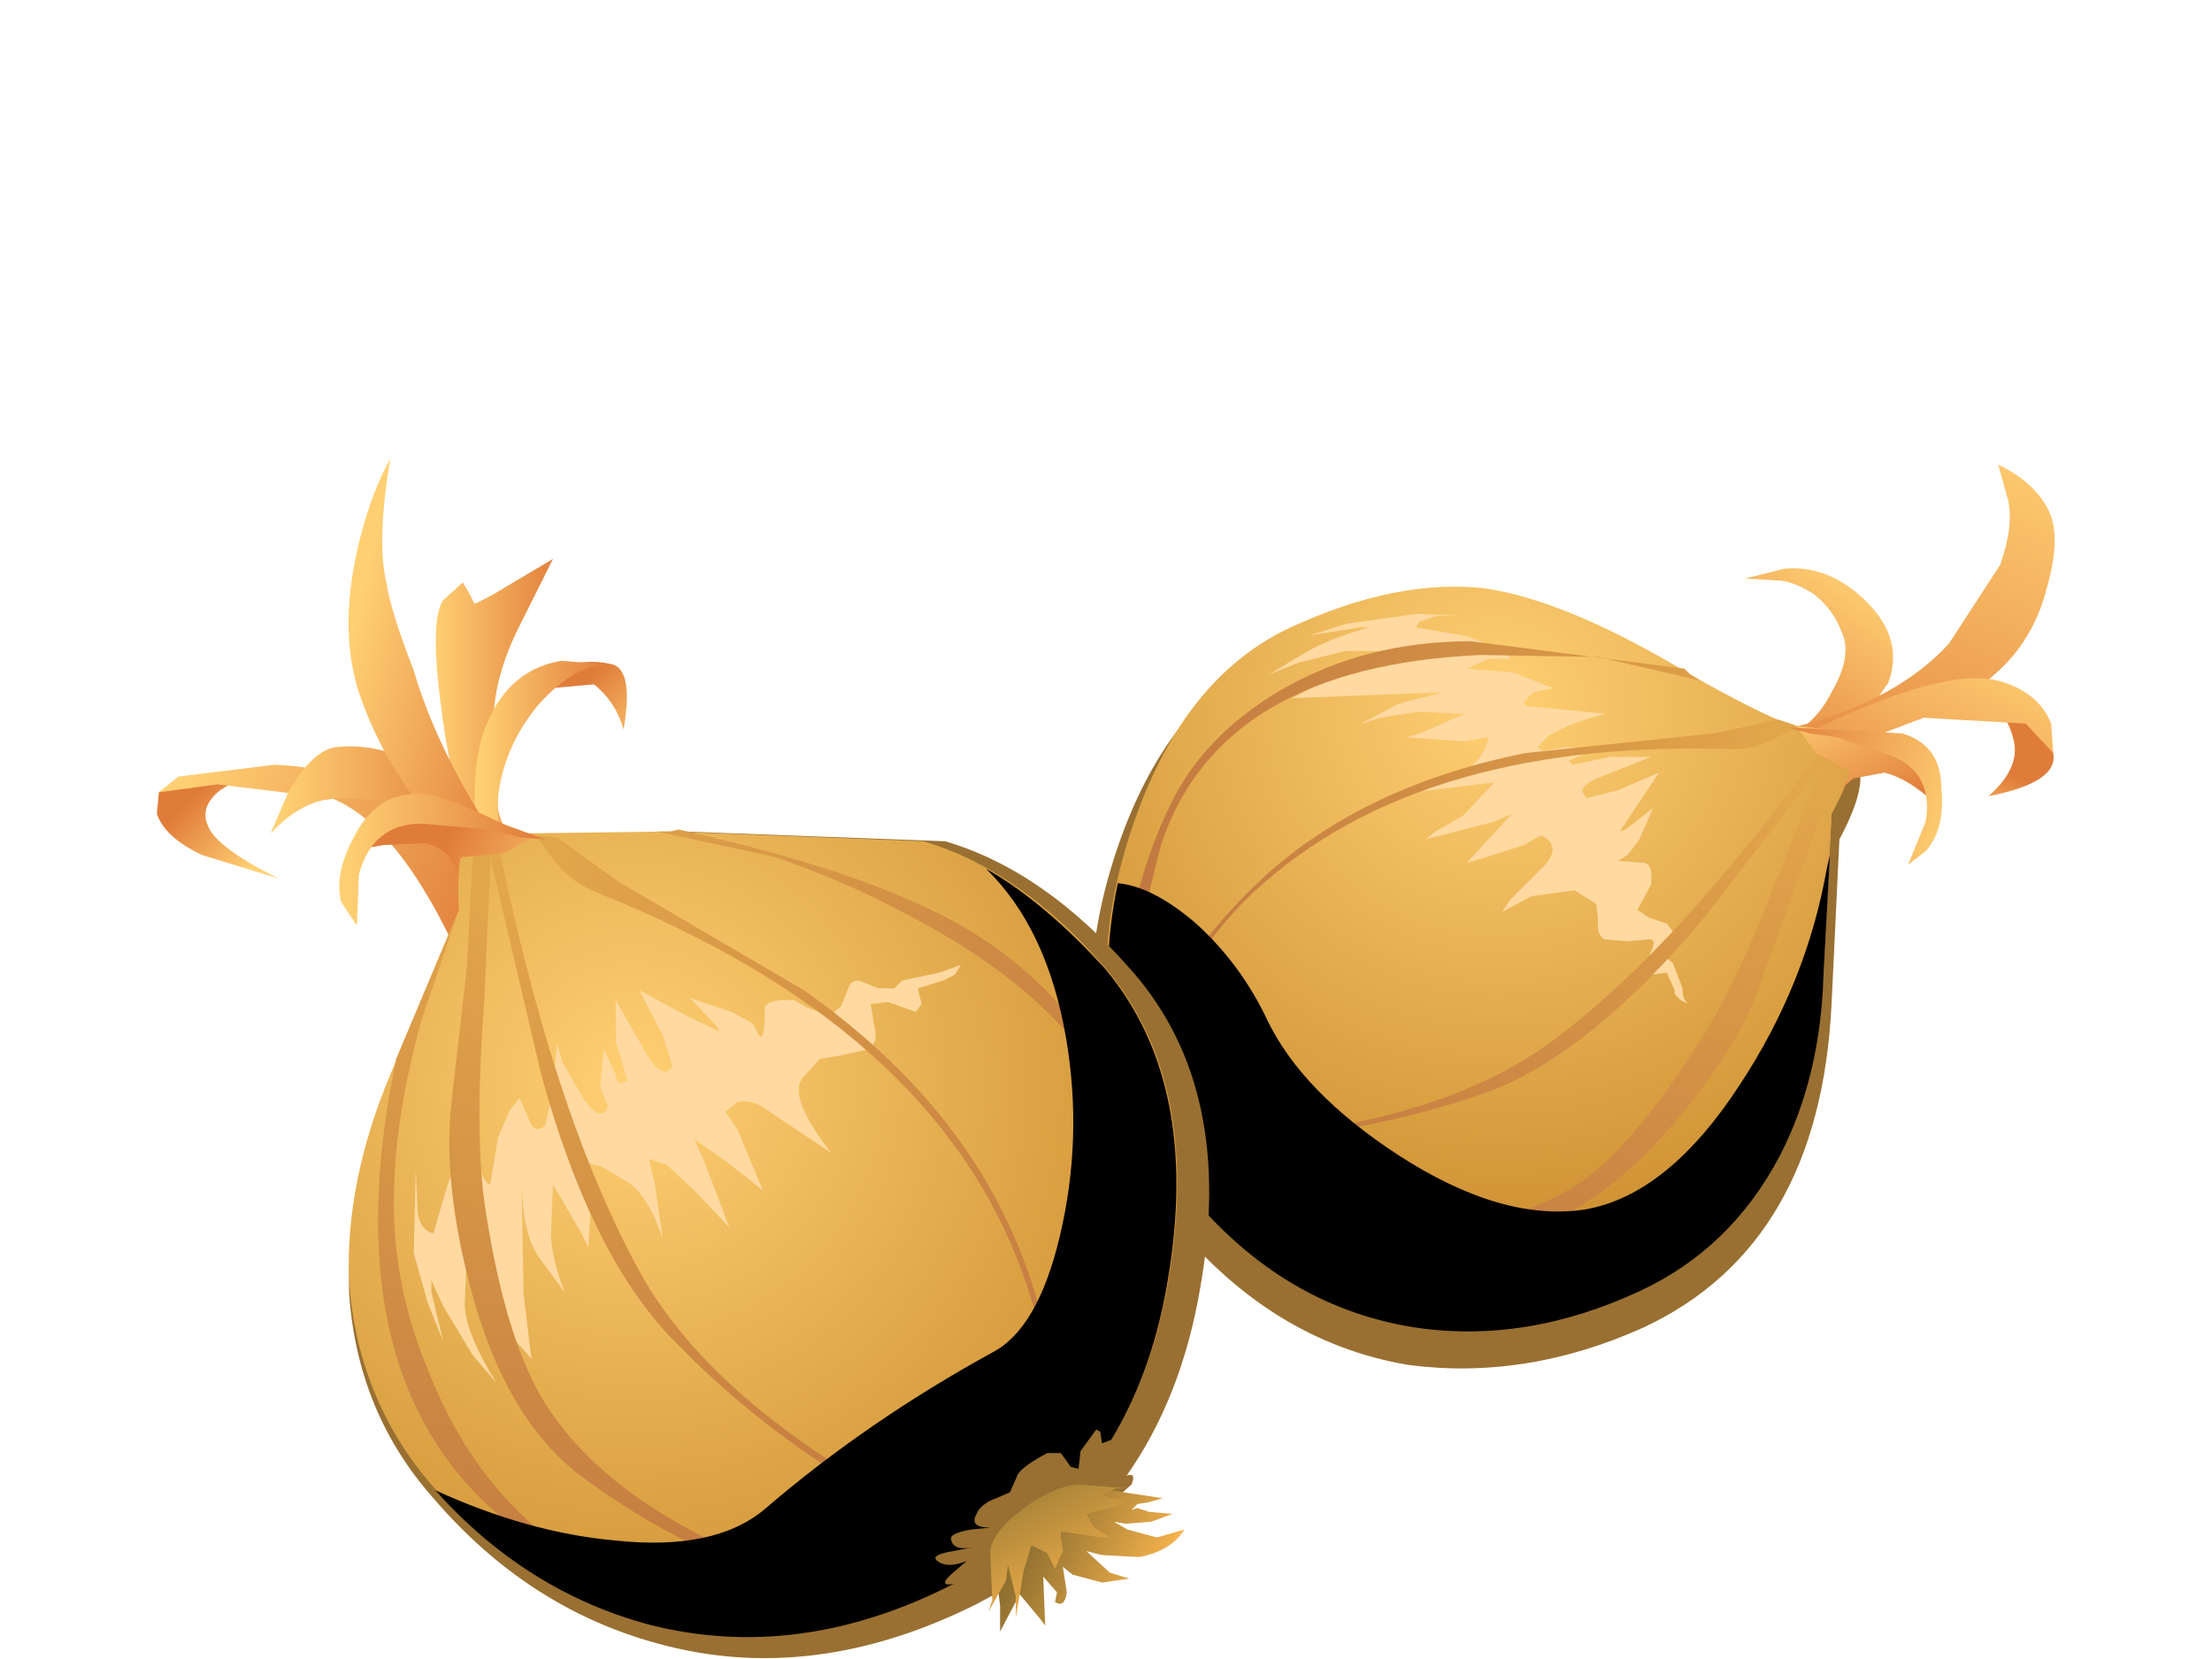 <?xml version="1.0" encoding="UTF-8" standalone="no"?>
<svg xmlns:xlink="http://www.w3.org/1999/xlink" height="42.3px" width="56.4px" xmlns="http://www.w3.org/2000/svg">
  <g transform="matrix(1.0, 0.0, 0.0, 1.0, 0.0, 0.0)">
    <use height="23.05" transform="matrix(1.0, 0.0, 0.0, 1.0, 27.8, 11.85)" width="24.6" xlink:href="#shape0"/>
    <use height="15.2" transform="matrix(0.8, 0.0, 0.0, 0.8, 28.26, 21.8)" width="23.0" xlink:href="#sprite0"/>
    <use height="30.6" transform="matrix(1.0, 0.0, 0.0, 1.0, 4.0, 11.7)" width="45.5" xlink:href="#shape2"/>
    <use height="24.5" transform="matrix(0.8, 0.0, 0.0, 0.8, 11.1, 22.15)" width="23.6" xlink:href="#sprite1"/>
    <use height="21.35" transform="matrix(1.0, 0.0, 0.0, 1.0, 8.65, 20.25)" width="21.55" xlink:href="#shape4"/>
  </g>
  <defs>
    <g id="shape0" transform="matrix(1.0, 0.0, 0.0, 1.0, -27.8, -11.85)">
      <path d="M46.25 15.15 Q45.7 14.8 45.3 14.8 L44.5 14.75 45.5 14.5 Q46.65 14.4 47.6 15.35 48.55 16.3 48.15 17.4 L47.15 18.85 Q46.75 19.3 46.1 19.4 L45.5 19.4 45.15 18.95 Q46.2 18.65 46.7 17.65 47.25 16.7 46.95 16.1 46.75 15.55 46.25 15.15" fill="url(#gradient0)" fill-rule="evenodd" stroke="none"/>
      <path d="M50.95 11.85 Q51.9 12.3 52.25 13.05 52.55 13.7 52.2 14.95 51.85 16.35 50.85 17.2 49.95 18.05 47.25 18.75 L44.7 19.25 44.4 18.6 Q45.6 18.75 47.25 18.05 48.8 17.4 49.7 16.4 L51.0 14.4 Q51.35 13.4 51.2 12.75 L50.95 11.85" fill="url(#gradient1)" fill-rule="evenodd" stroke="none"/>
      <path d="M50.4 17.8 L51.25 17.65 51.75 18.15 Q52.3 18.7 52.35 19.2 52.5 19.95 50.7 20.3 51.5 19.6 51.35 18.9 51.15 18.0 50.4 17.8" fill="url(#gradient2)" fill-rule="evenodd" stroke="none"/>
      <path d="M45.1 19.4 Q46.1 18.55 48.0 17.85 50.1 17.05 51.1 17.4 52.0 17.7 52.3 18.45 L52.35 19.2 51.65 18.45 49.05 18.3 46.15 19.4 45.15 20.0 45.1 19.4" fill="url(#gradient3)" fill-rule="evenodd" stroke="none"/>
      <path d="M46.9 21.4 L46.7 25.6 Q46.4 31.75 41.9 33.85 38.9 35.2 35.9 34.8 32.35 34.2 29.8 31.0 26.9 27.3 28.25 22.4 29.5 17.95 32.65 16.45 35.4 15.2 37.75 15.5 39.9 15.8 43.2 17.7 45.3 18.95 46.3 19.2 L46.9 19.2 47.35 19.45 Q47.65 20.0 46.9 21.4" fill="#997032" fill-rule="evenodd" stroke="none"/>
      <path d="M46.7 20.75 L46.5 24.8 Q46.4 27.4 45.35 29.45 44.1 31.8 41.8 32.9 38.9 34.25 36.05 33.8 32.55 33.25 30.1 30.15 27.3 26.6 28.65 21.8 29.9 17.4 32.9 16.0 35.6 14.75 37.85 15.0 39.95 15.3 43.1 17.2 46.35 19.05 46.7 18.6 L47.15 18.85 Q47.45 19.4 46.7 20.75" fill="url(#gradient4)" fill-rule="evenodd" stroke="none"/>
      <path d="M37.15 15.7 L36.65 15.7 36.2 15.85 36.1 16.0 37.3 16.2 Q37.75 16.3 38.5 16.75 L38.5 16.8 37.95 16.8 37.4 17.05 38.6 17.15 39.6 17.55 39.1 17.65 38.85 17.9 38.9 18.0 40.95 18.2 Q40.1 18.4 39.5 18.75 L39.2 19.05 39.35 19.15 39.9 19.05 40.85 19.1 40.2 19.3 40.0 19.4 40.1 19.5 41.05 19.3 42.1 19.3 40.7 19.85 Q40.3 20.05 40.35 20.2 L40.45 20.35 41.25 20.15 42.3 19.7 41.3 21.2 41.45 21.15 42.15 20.6 41.8 21.4 41.5 21.8 41.25 21.95 41.9 22.0 Q42.15 22.0 42.1 22.55 L41.75 23.2 42.05 23.4 42.5 23.55 42.65 23.75 42.5 24.1 42.45 24.4 42.65 24.55 42.9 25.2 Q42.9 25.5 43.05 25.6 L42.85 25.5 42.7 25.35 42.7 25.25 42.5 24.8 42.1 24.85 41.9 24.8 42.1 24.25 Q42.25 23.95 42.05 23.95 L41.5 24.0 40.9 23.95 Q40.7 23.8 40.75 23.5 L40.7 23.05 40.15 22.7 39.05 22.85 38.3 23.25 38.5 22.95 39.25 22.2 Q39.9 21.6 39.3 21.3 39.1 21.4 38.85 21.55 L37.75 21.9 37.4 22.0 38.55 20.75 38.1 20.95 36.35 21.4 36.6 21.2 37.3 20.8 38.1 19.95 36.05 20.2 36.55 20.05 37.45 19.6 Q37.9 19.2 37.95 18.8 L37.35 18.9 35.85 18.8 36.2 18.7 37.35 18.2 36.15 18.15 35.2 18.3 34.7 18.45 35.65 17.95 36.8 17.65 32.95 17.8 33.7 17.4 Q34.45 16.9 35.5 16.6 L34.3 16.6 33.1 16.9 32.35 17.2 33.1 16.75 Q33.8 16.3 34.9 16.0 L34.65 16.0 33.4 16.2 34.35 15.9 36.15 15.65 37.15 15.7" fill="#ffd9a0" fill-rule="evenodd" stroke="none"/>
      <path d="M39.5 33.05 Q36.3 33.8 32.8 32.4 L34.35 32.8 Q37.3 33.4 39.3 32.8 41.25 32.2 42.9 30.6 44.5 29.0 45.35 27.1 46.05 25.6 46.35 23.4 L46.7 20.75 46.5 24.4 Q44.7 31.95 39.5 33.05" fill="url(#gradient5)" fill-rule="evenodd" stroke="none"/>
      <path d="M38.7 31.4 Q33.3 32.55 30.05 30.0 L29.9 29.85 Q32.25 31.4 34.2 31.5 38.1 31.6 40.3 30.15 41.7 29.15 43.3 26.6 44.25 25.2 45.3 22.4 L46.85 18.6 47.15 18.85 44.95 24.9 Q44.4 26.6 42.8 28.5 40.75 30.95 38.7 31.4" fill="url(#gradient6)" fill-rule="evenodd" stroke="none"/>
      <path d="M38.05 27.8 Q35.7 28.65 32.9 29.0 L29.5 29.2 29.45 29.1 33.6 28.8 Q37.3 28.2 39.5 26.6 42.8 24.2 46.8 18.6 L47.05 18.75 43.45 23.4 Q40.6 26.8 38.05 27.8" fill="url(#gradient7)" fill-rule="evenodd" stroke="none"/>
      <path d="M44.1 19.1 Q35.9 18.85 31.7 23.0 29.65 25.15 28.9 28.0 L28.8 27.75 Q29.0 26.65 29.85 25.25 30.85 23.6 32.35 22.25 34.9 20.0 38.9 19.2 L43.7 18.7 45.35 18.35 45.8 18.5 Q44.9 19.15 44.1 19.1" fill="url(#gradient8)" fill-rule="evenodd" stroke="none"/>
      <path d="M37.75 16.7 Q31.1 17.0 29.6 21.55 L28.75 24.95 Q28.5 26.45 28.6 27.05 L28.5 26.55 Q28.6 23.05 29.85 20.5 30.7 18.75 32.65 17.6 34.8 16.35 37.5 16.35 L42.95 17.05 43.1 17.2 43.35 17.35 40.75 16.75 37.75 16.7" fill="url(#gradient9)" fill-rule="evenodd" stroke="none"/>
    </g>
    <linearGradient gradientTransform="matrix(-0.002, 0.003, 0.003, 0.002, 45.8, 17.05)" gradientUnits="userSpaceOnUse" id="gradient0" spreadMethod="pad" x1="-819.2" x2="819.2">
      <stop offset="0.0" stop-color="#ffd073"/>
      <stop offset="1.0" stop-color="#e07c3a"/>
    </linearGradient>
    <linearGradient gradientTransform="matrix(-0.003, 0.007, 0.007, 0.003, 48.65, 16.25)" gradientUnits="userSpaceOnUse" id="gradient1" spreadMethod="pad" x1="-819.2" x2="819.2">
      <stop offset="0.0" stop-color="#ffd073"/>
      <stop offset="1.0" stop-color="#e07c3a"/>
    </linearGradient>
    <linearGradient gradientTransform="matrix(4.0E-4, -0.001, -0.001, -4.0E-4, 50.85, 20.55)" gradientUnits="userSpaceOnUse" id="gradient2" spreadMethod="pad" x1="-819.2" x2="819.2">
      <stop offset="0.0" stop-color="#ffd073"/>
      <stop offset="1.0" stop-color="#e07c3a"/>
    </linearGradient>
    <linearGradient gradientTransform="matrix(-0.002, 0.004, 0.004, 0.002, 48.8, 19.2)" gradientUnits="userSpaceOnUse" id="gradient3" spreadMethod="pad" x1="-819.2" x2="819.2">
      <stop offset="0.0" stop-color="#ffd073"/>
      <stop offset="1.0" stop-color="#e07c3a"/>
    </linearGradient>
    <radialGradient cx="0" cy="0" gradientTransform="matrix(0.001, 0.019, 0.019, -0.001, 38.2, 17.95)" gradientUnits="userSpaceOnUse" id="gradient4" r="819.2" spreadMethod="pad">
      <stop offset="0.0" stop-color="#ffd073"/>
      <stop offset="1.0" stop-color="#c7882a"/>
    </radialGradient>
    <radialGradient cx="0" cy="0" gradientTransform="matrix(-0.02, 0.011, -0.011, -0.02, 45.9, 19.4)" gradientUnits="userSpaceOnUse" id="gradient5" r="819.2" spreadMethod="pad">
      <stop offset="0.0" stop-color="#e3a84b"/>
      <stop offset="1.0" stop-color="#bf743f"/>
    </radialGradient>
    <radialGradient cx="0" cy="0" gradientTransform="matrix(-0.02, 0.011, -0.011, -0.02, 45.9, 19.4)" gradientUnits="userSpaceOnUse" id="gradient6" r="819.2" spreadMethod="pad">
      <stop offset="0.0" stop-color="#e3a84b"/>
      <stop offset="1.0" stop-color="#bf743f"/>
    </radialGradient>
    <radialGradient cx="0" cy="0" gradientTransform="matrix(-0.02, 0.011, -0.011, -0.02, 45.9, 19.4)" gradientUnits="userSpaceOnUse" id="gradient7" r="819.2" spreadMethod="pad">
      <stop offset="0.0" stop-color="#e3a84b"/>
      <stop offset="1.0" stop-color="#bf743f"/>
    </radialGradient>
    <radialGradient cx="0" cy="0" gradientTransform="matrix(-0.02, 0.011, -0.011, -0.02, 45.9, 19.4)" gradientUnits="userSpaceOnUse" id="gradient8" r="819.2" spreadMethod="pad">
      <stop offset="0.0" stop-color="#e3a84b"/>
      <stop offset="1.0" stop-color="#bf743f"/>
    </radialGradient>
    <radialGradient cx="0" cy="0" gradientTransform="matrix(-0.02, 0.011, -0.011, -0.02, 45.9, 19.4)" gradientUnits="userSpaceOnUse" id="gradient9" r="819.2" spreadMethod="pad">
      <stop offset="0.0" stop-color="#e3a84b"/>
      <stop offset="1.0" stop-color="#bf743f"/>
    </radialGradient>
    <g id="sprite0" transform="matrix(1.0, 0.0, 0.0, 1.0, 0.05, 0.0)">
      <use height="15.2" transform="matrix(1.002, 0.0, 0.0, 1.0, -0.05, 0.0)" width="22.95" xlink:href="#shape1"/>
    </g>
    <g id="shape1" transform="matrix(1.0, 0.0, 0.0, 1.0, 0.0, 0.0)">
      <path d="M22.75 3.8 Q22.65 7.1 21.35 9.6 19.8 12.55 16.9 13.9 13.25 15.6 9.7 15.05 5.35 14.35 2.3 10.45 -0.85 6.4 0.3 0.9 1.4 1.0 2.75 2.15 4.2 3.45 5.05 5.25 6.15 7.55 9.2 9.55 12.5 11.7 15.15 11.3 17.8 10.85 20.1 7.3 22.2 4.1 22.85 0.45 L22.95 0.0 22.75 3.8" fill="#000000" fill-rule="evenodd" stroke="none"/>
    </g>
    <g id="shape2" transform="matrix(1.0, 0.0, 0.0, 1.0, -4.0, -11.7)">
      <path d="M47.25 19.85 L46.9 20.15 Q47.3 19.65 47.05 19.6 L46.3 19.2 45.8 18.5 46.9 18.65 Q48.05 18.85 48.45 19.1 L49.05 19.8 49.3 20.45 Q48.65 19.85 48.05 19.7 L47.25 19.85" fill="url(#gradient10)" fill-rule="evenodd" stroke="none"/>
      <path d="M46.6 18.6 L48.5 18.7 Q49.5 19.0 49.5 20.1 49.6 21.15 49.1 21.7 L48.65 22.05 49.1 20.95 Q49.3 19.75 48.3 19.3 L46.85 18.8 46.15 18.7 45.6 18.55 46.6 18.6" fill="url(#gradient11)" fill-rule="evenodd" stroke="none"/>
      <path d="M27.7 26.35 L27.85 26.0 27.95 25.3 28.2 25.6 Q28.3 26.0 28.45 25.85 L28.7 25.6 28.8 26.2 28.7 26.6 28.85 26.65 29.25 26.45 29.45 26.55 29.85 27.25 29.85 27.75 30.1 28.0 30.35 28.45 Q30.35 28.8 29.9 28.6 30.75 29.05 30.6 29.25 L30.3 29.3 30.05 29.2 30.7 29.8 30.3 29.75 30.1 29.6 Q30.5 30.25 30.2 30.2 L29.5 29.8 Q29.95 30.4 29.6 30.2 29.0 30.0 28.75 29.4 L28.25 28.45 Q27.8 28.1 27.8 27.65 L27.7 27.0 27.5 26.4 Q27.5 26.1 27.7 26.35" fill="#997032" fill-rule="evenodd" stroke="none"/>
      <path d="M27.35 26.55 L28.4 26.9 Q29.1 27.25 29.4 28.0 29.75 29.0 29.35 29.5 L28.95 30.15 28.9 30.25 28.7 30.7 28.7 29.75 28.05 30.05 27.9 30.2 28.3 29.35 28.4 29.15 27.95 29.35 27.9 29.6 Q27.6 29.6 27.7 29.25 L28.05 28.75 Q27.6 28.95 27.1 28.75 L26.6 28.4 27.1 28.45 27.75 28.2 26.6 27.85 26.05 27.2 26.0 27.0 26.4 27.3 27.45 27.4 26.7 27.0 26.3 26.6 26.9 26.85 27.2 26.95 26.9 26.6 26.75 26.55 26.7 26.4 27.35 26.55" fill="url(#gradient12)" fill-rule="evenodd" stroke="none"/>
      <path d="M27.7 26.95 L27.9 26.9 27.75 26.6 27.5 26.5 28.5 26.9 Q29.1 27.2 29.55 28.2 L29.7 29.2 29.2 30.15 29.15 30.4 29.1 29.6 29.2 29.2 28.75 29.8 28.5 30.25 28.8 29.2 28.95 28.6 28.5 28.65 28.25 28.85 28.2 28.75 28.25 28.45 28.5 28.05 27.5 27.8 27.3 27.7 27.45 27.75 27.8 27.65 28.1 27.45 27.55 27.0 27.35 26.8 27.7 26.95" fill="url(#gradient13)" fill-rule="evenodd" stroke="none"/>
      <path d="M6.9 19.8 Q6.05 19.8 5.55 20.2 5.1 20.6 5.3 21.05 5.5 21.6 7.1 22.4 L5.15 21.8 Q4.2 21.35 4.0 20.75 L4.05 20.2 Q4.7 19.8 5.85 19.75 L6.9 19.8" fill="url(#gradient14)" fill-rule="evenodd" stroke="none"/>
      <path d="M11.95 21.6 L11.75 24.5 Q10.2 21.05 8.45 20.35 L5.55 20.0 4.05 20.2 4.55 19.8 7.0 19.5 Q8.6 19.55 10.05 20.35 L11.95 21.6" fill="url(#gradient15)" fill-rule="evenodd" stroke="none"/>
      <path d="M12.5 15.2 L14.1 14.25 13.3 15.85 Q12.7 17.0 12.6 18.05 L12.65 20.2 Q12.7 21.15 13.1 21.25 L14.1 21.65 Q14.7 22.1 13.65 22.0 12.7 22.0 12.1 21.2 11.55 20.4 11.25 18.05 10.95 15.8 11.3 15.3 L11.8 14.85 11.95 15.1 12.1 15.4 12.5 15.2" fill="url(#gradient16)" fill-rule="evenodd" stroke="none"/>
      <path d="M12.4 21.55 L11.7 23.0 Q11.95 22.05 11.0 21.15 9.9 20.15 8.25 20.4 7.55 20.55 6.9 21.25 L7.35 20.2 Q7.95 19.15 8.55 19.05 10.0 18.9 11.15 19.9 L12.1 20.95 12.4 21.55" fill="url(#gradient17)" fill-rule="evenodd" stroke="none"/>
      <path d="M13.3 17.7 Q13.65 17.1 14.5 16.95 15.1 16.8 15.65 16.95 16.15 17.15 15.9 18.6 15.7 17.9 15.15 17.45 L14.0 17.55 13.3 17.7" fill="url(#gradient18)" fill-rule="evenodd" stroke="none"/>
      <path d="M15.65 16.95 L15.1 17.0 Q14.4 17.2 13.7 18.0 12.85 19.05 12.7 20.3 12.65 21.5 13.15 22.1 13.85 22.9 12.3 22.05 11.9 20.15 12.3 18.75 12.85 17.1 14.3 16.85 L15.65 16.95" fill="url(#gradient19)" fill-rule="evenodd" stroke="none"/>
      <path d="M9.95 11.7 Q9.6 13.8 9.85 14.85 9.95 15.55 10.55 17.1 11.15 19.15 12.7 21.5 L12.75 23.05 Q12.35 23.15 12.1 22.4 L10.9 20.8 Q9.7 19.3 9.15 17.65 8.6 15.95 9.2 13.65 9.5 12.5 9.95 11.7" fill="url(#gradient20)" fill-rule="evenodd" stroke="none"/>
      <path d="M24.1 21.45 Q26.65 22.2 28.9 24.8 31.5 27.8 30.6 32.85 29.65 38.45 24.9 40.9 20.7 43.0 16.75 41.9 13.45 41.0 11.05 38.2 9.1 36.0 8.9 32.95 8.85 30.4 10.0 27.6 L11.8 23.2 Q11.7 21.45 12.25 21.05 L12.8 21.0 13.45 21.3 17.4 21.2 24.1 21.45" fill="#997032" fill-rule="evenodd" stroke="none"/>
      <path d="M23.55 21.45 Q26.05 22.2 28.2 24.7 30.65 27.6 29.8 32.6 28.9 38.0 24.3 40.4 20.3 42.4 16.5 41.4 13.3 40.5 10.95 37.8 9.1 35.6 8.9 32.65 8.8 30.15 9.95 27.4 L11.7 23.2 Q11.6 21.4 12.1 21.05 L12.7 21.0 13.3 21.25 17.1 21.2 23.55 21.45" fill="url(#gradient21)" fill-rule="evenodd" stroke="none"/>
      <path d="M24.5 24.6 L24.35 24.85 24.05 25.0 23.4 25.2 23.5 25.6 23.35 25.8 22.65 25.55 22.2 25.6 22.3 26.2 Q22.4 26.55 22.15 26.75 L21.5 26.9 20.9 27.0 20.45 27.5 Q20.1 28.0 21.2 29.4 L19.7 28.4 Q19.2 28.0 18.8 28.1 L18.5 28.35 18.8 28.8 19.6 30.7 19.45 30.35 18.5 29.6 17.7 29.05 17.95 29.6 18.6 31.3 17.7 30.35 17.0 29.7 16.55 29.55 16.7 30.2 16.9 31.6 Q16.6 30.65 16.1 30.2 L15.35 29.75 15.0 29.65 15.1 30.25 15.0 31.8 14.8 31.4 14.1 30.2 14.05 31.45 Q14.05 32.05 14.4 32.95 L13.7 32.0 Q13.45 31.6 13.35 30.9 L13.3 30.3 13.35 33.0 13.55 34.65 12.9 33.9 12.15 32.7 11.9 32.05 11.85 33.25 Q11.85 33.95 12.65 35.25 L12.05 34.55 11.3 33.3 11.0 32.65 11.0 32.95 11.3 34.2 10.9 33.2 10.55 31.95 10.6 29.85 10.65 30.9 Q10.7 31.35 11.05 31.45 L11.4 30.25 Q11.6 29.6 12.1 29.1 L12.15 29.05 12.2 29.6 Q12.3 30.15 12.5 30.2 L12.7 29.0 13.0 28.3 13.25 28.0 13.45 28.45 Q13.6 28.95 13.9 28.7 L14.1 27.8 14.2 26.6 14.35 27.1 14.9 28.05 Q15.35 28.65 15.5 28.2 L15.3 27.7 15.4 26.75 15.7 27.4 Q15.75 27.75 16.0 27.55 L15.7 26.55 15.7 25.5 16.5 26.9 Q16.9 27.55 17.15 27.2 L16.9 26.4 16.3 25.25 17.6 25.95 18.35 26.3 18.3 26.2 17.6 25.45 18.65 25.8 19.2 26.1 19.35 26.4 Q19.5 26.6 19.5 25.7 19.5 25.55 19.9 25.5 L20.25 25.5 20.6 25.7 21.15 25.9 21.45 25.65 21.65 25.15 Q21.7 25.0 21.9 25.0 L22.4 25.2 22.8 25.2 23.0 25.0 23.95 24.8 24.5 24.6" fill="#ffd9a0" fill-rule="evenodd" stroke="none"/>
      <path d="M10.1 27.0 L11.7 23.2 10.75 26.0 Q10.1 28.35 10.05 30.25 9.95 32.6 10.9 34.9 11.85 37.35 13.55 38.85 15.35 40.45 18.7 41.15 L20.15 41.4 Q16.15 41.2 13.25 39.05 8.35 35.45 10.1 27.0 M20.15 41.4 L21.65 41.4 22.25 41.25 20.15 41.4" fill="url(#gradient22)" fill-rule="evenodd" stroke="none"/>
      <path d="M11.5 28.2 L11.9 24.7 12.1 21.05 12.55 21.0 12.35 25.45 Q12.1 28.85 12.35 30.65 12.85 34.05 13.85 35.7 15.4 38.25 19.5 39.9 L22.25 40.4 24.65 40.2 24.45 40.3 Q19.9 41.35 14.9 37.7 12.9 36.25 12.0 32.85 11.3 30.2 11.5 28.2" fill="url(#gradient23)" fill-rule="evenodd" stroke="none"/>
      <path d="M12.3 21.0 L12.6 21.0 Q14.05 28.35 16.35 32.5 17.85 35.15 21.4 37.4 L25.55 39.65 25.4 39.75 21.95 37.95 Q19.3 36.35 17.3 34.3 15.1 32.15 13.8 27.4 L12.3 21.0" fill="url(#gradient24)" fill-rule="evenodd" stroke="none"/>
      <path d="M20.5 25.25 Q24.25 27.9 25.8 31.4 26.7 33.4 26.9 35.6 27.1 37.35 26.85 38.6 L26.65 38.75 Q27.2 35.5 26.05 32.4 23.75 26.15 15.2 22.75 14.3 22.4 13.7 21.3 L14.2 21.35 15.8 22.5 20.5 25.25" fill="url(#gradient25)" fill-rule="evenodd" stroke="none"/>
      <path d="M27.7 26.5 Q29.15 28.55 29.25 30.75 29.3 33.75 27.75 37.5 L27.35 38.0 Q27.8 37.35 28.25 35.75 L28.95 31.9 Q29.65 26.6 22.9 23.2 21.5 22.45 19.75 21.85 L16.75 21.2 17.1 21.2 17.3 21.15 Q21.1 22.0 23.3 23.0 26.1 24.2 27.7 26.5" fill="url(#gradient26)" fill-rule="evenodd" stroke="none"/>
    </g>
    <linearGradient gradientTransform="matrix(9.0E-4, 0.002, -0.002, 0.001, 45.95, 19.85)" gradientUnits="userSpaceOnUse" id="gradient10" spreadMethod="pad" x1="-819.2" x2="819.2">
      <stop offset="0.0" stop-color="#ffd073"/>
      <stop offset="1.0" stop-color="#e07c3a"/>
    </linearGradient>
    <linearGradient gradientTransform="matrix(-0.003, -0.001, 0.001, -0.003, 47.5, 19.9)" gradientUnits="userSpaceOnUse" id="gradient11" spreadMethod="pad" x1="-819.2" x2="819.2">
      <stop offset="0.0" stop-color="#ffd073"/>
      <stop offset="1.0" stop-color="#e07c3a"/>
    </linearGradient>
    <linearGradient gradientTransform="matrix(0.001, 0.002, -0.002, 0.001, 27.3, 28.6)" gradientUnits="userSpaceOnUse" id="gradient12" spreadMethod="pad" x1="-819.2" x2="819.2">
      <stop offset="0.0" stop-color="#ffb94f"/>
      <stop offset="1.0" stop-color="#917130"/>
    </linearGradient>
    <linearGradient gradientTransform="matrix(1.0E-4, 0.002, -0.002, 1.0E-4, 28.3, 28.5)" gradientUnits="userSpaceOnUse" id="gradient13" spreadMethod="pad" x1="-819.2" x2="819.2">
      <stop offset="0.0" stop-color="#ffb94f"/>
      <stop offset="1.0" stop-color="#a68137"/>
    </linearGradient>
    <linearGradient gradientTransform="matrix(-0.001, -0.001, -0.001, 0.001, 6.1, 20.8)" gradientUnits="userSpaceOnUse" id="gradient14" spreadMethod="pad" x1="-819.2" x2="819.2">
      <stop offset="0.0" stop-color="#ffd073"/>
      <stop offset="1.0" stop-color="#e07c3a"/>
    </linearGradient>
    <linearGradient gradientTransform="matrix(0.005, 0.002, 0.002, -0.005, 8.85, 21.4)" gradientUnits="userSpaceOnUse" id="gradient15" spreadMethod="pad" x1="-819.2" x2="819.2">
      <stop offset="0.0" stop-color="#ffd073"/>
      <stop offset="1.0" stop-color="#e07c3a"/>
    </linearGradient>
    <linearGradient gradientTransform="matrix(0.002, 0.0, 0.0, -0.002, 12.7, 18.15)" gradientUnits="userSpaceOnUse" id="gradient16" spreadMethod="pad" x1="-819.2" x2="819.2">
      <stop offset="0.0" stop-color="#ffd073"/>
      <stop offset="1.0" stop-color="#e07c3a"/>
    </linearGradient>
    <linearGradient gradientTransform="matrix(0.003, 0.0, 0.0, -0.003, 9.65, 21.0)" gradientUnits="userSpaceOnUse" id="gradient17" spreadMethod="pad" x1="-819.2" x2="819.2">
      <stop offset="0.0" stop-color="#ffd073"/>
      <stop offset="1.0" stop-color="#e07c3a"/>
    </linearGradient>
    <linearGradient gradientTransform="matrix(-0.001, -0.001, -0.001, 0.001, 15.5, 18.45)" gradientUnits="userSpaceOnUse" id="gradient18" spreadMethod="pad" x1="-819.2" x2="819.2">
      <stop offset="0.0" stop-color="#ffd073"/>
      <stop offset="1.0" stop-color="#e07c3a"/>
    </linearGradient>
    <linearGradient gradientTransform="matrix(0.002, 0.0, 0.0, -0.002, 13.9, 19.6)" gradientUnits="userSpaceOnUse" id="gradient19" spreadMethod="pad" x1="-819.2" x2="819.2">
      <stop offset="0.0" stop-color="#ffd073"/>
      <stop offset="1.0" stop-color="#e07c3a"/>
    </linearGradient>
    <linearGradient gradientTransform="matrix(0.003, 7.0E-4, 7.0E-4, -0.003, 11.25, 17.35)" gradientUnits="userSpaceOnUse" id="gradient20" spreadMethod="pad" x1="-819.2" x2="819.2">
      <stop offset="0.0" stop-color="#ffd073"/>
      <stop offset="1.0" stop-color="#e07c3a"/>
    </linearGradient>
    <radialGradient cx="0" cy="0" gradientTransform="matrix(0.014, 0.015, -0.015, 0.014, 16.15, 27.65)" gradientUnits="userSpaceOnUse" id="gradient21" r="819.2" spreadMethod="pad">
      <stop offset="0.0" stop-color="#ffd073"/>
      <stop offset="1.0" stop-color="#c7882a"/>
    </radialGradient>
    <radialGradient cx="0" cy="0" gradientTransform="matrix(0.016, 0.021, 0.021, -0.016, 13.15, 22.15)" gradientUnits="userSpaceOnUse" id="gradient22" r="819.2" spreadMethod="pad">
      <stop offset="0.0" stop-color="#e3a84b"/>
      <stop offset="1.0" stop-color="#bf743f"/>
    </radialGradient>
    <radialGradient cx="0" cy="0" gradientTransform="matrix(0.016, 0.021, 0.021, -0.016, 13.15, 22.15)" gradientUnits="userSpaceOnUse" id="gradient23" r="819.2" spreadMethod="pad">
      <stop offset="0.0" stop-color="#e3a84b"/>
      <stop offset="1.0" stop-color="#bf743f"/>
    </radialGradient>
    <radialGradient cx="0" cy="0" gradientTransform="matrix(0.016, 0.021, 0.021, -0.016, 13.15, 22.15)" gradientUnits="userSpaceOnUse" id="gradient24" r="819.2" spreadMethod="pad">
      <stop offset="0.0" stop-color="#e3a84b"/>
      <stop offset="1.0" stop-color="#bf743f"/>
    </radialGradient>
    <radialGradient cx="0" cy="0" gradientTransform="matrix(0.016, 0.021, 0.021, -0.016, 13.15, 22.15)" gradientUnits="userSpaceOnUse" id="gradient25" r="819.2" spreadMethod="pad">
      <stop offset="0.0" stop-color="#e3a84b"/>
      <stop offset="1.0" stop-color="#bf743f"/>
    </radialGradient>
    <radialGradient cx="0" cy="0" gradientTransform="matrix(0.016, 0.021, 0.021, -0.016, 13.15, 22.15)" gradientUnits="userSpaceOnUse" id="gradient26" r="819.2" spreadMethod="pad">
      <stop offset="0.0" stop-color="#e3a84b"/>
      <stop offset="1.0" stop-color="#bf743f"/>
    </radialGradient>
    <g id="sprite1" transform="matrix(1.0, 0.0, 0.0, 1.0, 0.0, 0.0)">
      <use height="24.55" transform="matrix(1.0, 0.0, 0.0, 0.998, 0.0, 0.0)" width="23.6" xlink:href="#shape3"/>
    </g>
    <g id="shape3" transform="matrix(1.0, 0.0, 0.0, 1.0, 0.0, 0.0)">
      <path d="M21.35 3.2 Q24.4 6.85 23.35 13.1 22.25 19.9 16.5 22.85 11.6 25.35 6.85 24.15 2.9 23.1 0.0 19.85 2.95 21.2 5.7 21.45 8.9 21.8 10.5 20.45 13.75 17.65 17.75 15.45 19.2 14.7 19.9 11.75 20.65 8.6 20.1 5.4 19.5 1.9 17.55 0.0 19.4 1.05 21.35 3.2" fill="#000000" fill-rule="evenodd" stroke="none"/>
    </g>
    <g id="shape4" transform="matrix(1.0, 0.0, 0.0, 1.0, -8.65, -20.25)">
      <path d="M9.7 21.15 Q10.15 20.75 10.7 20.7 L13.7 21.3 12.85 21.75 11.85 21.85 Q11.7 21.8 11.7 22.15 L11.7 22.4 Q11.5 21.6 10.8 21.5 L9.75 21.55 9.2 21.65 9.7 21.15" fill="url(#gradient27)" fill-rule="evenodd" stroke="none"/>
      <path d="M12.8 21.0 L13.9 21.4 13.25 21.35 12.5 21.15 10.75 21.0 Q9.5 21.0 9.15 22.3 L9.1 23.6 8.7 23.0 Q8.5 22.25 9.1 21.2 9.7 20.15 10.85 20.25 11.5 20.35 12.8 21.0" fill="url(#gradient28)" fill-rule="evenodd" stroke="none"/>
      <path d="M28.65 37.65 Q29.0 37.5 28.85 37.85 L28.35 38.3 27.9 38.95 27.1 39.55 Q26.75 39.6 26.1 40.25 25.5 40.75 24.85 40.75 24.55 40.75 24.8 40.55 L25.1 40.3 24.2 40.4 Q23.95 40.4 24.3 40.1 L24.65 39.8 Q24.15 40.0 23.9 39.8 23.7 39.65 24.3 39.55 L24.8 39.45 Q24.3 39.55 24.25 39.25 24.2 39.1 24.75 39.0 L25.25 38.95 Q24.7 38.95 24.9 38.6 25.0 38.35 25.4 38.2 L25.75 38.05 25.95 37.6 Q26.05 37.4 26.7 37.05 L27.05 37.05 27.3 37.4 27.5 37.45 27.55 37.0 27.95 36.45 28.05 36.5 28.1 36.8 28.5 36.65 Q28.8 36.25 28.9 36.5 L28.65 37.2 Q28.45 37.75 28.65 37.65" fill="#997032" fill-rule="evenodd" stroke="none"/>
      <path d="M28.85 38.5 L29.0 38.45 29.3 38.55 29.9 38.6 29.35 38.8 28.7 38.85 28.4 38.8 28.75 39.0 29.5 39.2 30.2 39.0 Q29.85 39.55 29.05 39.7 L28.1 39.65 27.7 39.55 28.3 40.1 28.8 40.25 28.1 40.35 27.35 40.15 27.1 39.95 27.2 40.6 Q27.15 41.0 26.9 40.85 L26.95 40.6 26.6 40.2 26.65 41.45 26.5 41.25 26.0 40.65 25.5 41.6 25.5 41.1 25.5 40.95 25.4 40.1 Q25.3 39.6 25.5 39.2 L26.1 38.55 Q26.7 37.9 27.65 37.9 L29.65 38.2 29.3 38.3 29.0 38.35 28.85 38.5" fill="url(#gradient29)" fill-rule="evenodd" stroke="none"/>
      <path d="M28.75 37.95 L28.45 37.95 28.1 38.1 28.3 38.2 28.75 38.25 28.5 38.4 27.7 38.6 27.9 38.95 28.3 39.2 28.1 39.2 27.05 39.05 27.05 39.2 27.1 39.55 26.9 40.0 26.7 39.6 26.3 39.4 26.1 40.05 25.9 41.25 25.9 40.7 25.7 39.9 25.65 40.3 25.2 41.1 25.3 40.8 25.25 39.6 Q25.25 39.2 25.8 38.7 26.75 37.9 27.5 37.85 L28.75 37.95" fill="url(#gradient30)" fill-rule="evenodd" stroke="none"/>
    </g>
    <linearGradient gradientTransform="matrix(-0.002, -0.001, -0.001, 0.002, 12.9, 22.6)" gradientUnits="userSpaceOnUse" id="gradient27" spreadMethod="pad" x1="-819.2" x2="819.2">
      <stop offset="0.0" stop-color="#ffd073"/>
      <stop offset="1.0" stop-color="#e07c3a"/>
    </linearGradient>
    <linearGradient gradientTransform="matrix(0.003, 0.0, 0.0, -0.003, 11.3, 21.95)" gradientUnits="userSpaceOnUse" id="gradient28" spreadMethod="pad" x1="-819.2" x2="819.2">
      <stop offset="0.0" stop-color="#ffd073"/>
      <stop offset="1.0" stop-color="#e07c3a"/>
    </linearGradient>
    <linearGradient gradientTransform="matrix(-0.002, -0.001, -0.001, 0.002, 27.95, 40.1)" gradientUnits="userSpaceOnUse" id="gradient29" spreadMethod="pad" x1="-819.2" x2="819.2">
      <stop offset="0.0" stop-color="#ffb94f"/>
      <stop offset="1.0" stop-color="#917130"/>
    </linearGradient>
    <linearGradient gradientTransform="matrix(-0.001, -0.002, -0.002, 0.001, 27.05, 39.6)" gradientUnits="userSpaceOnUse" id="gradient30" spreadMethod="pad" x1="-819.2" x2="819.2">
      <stop offset="0.0" stop-color="#ffb94f"/>
      <stop offset="1.0" stop-color="#a68137"/>
    </linearGradient>
  </defs>
</svg>
